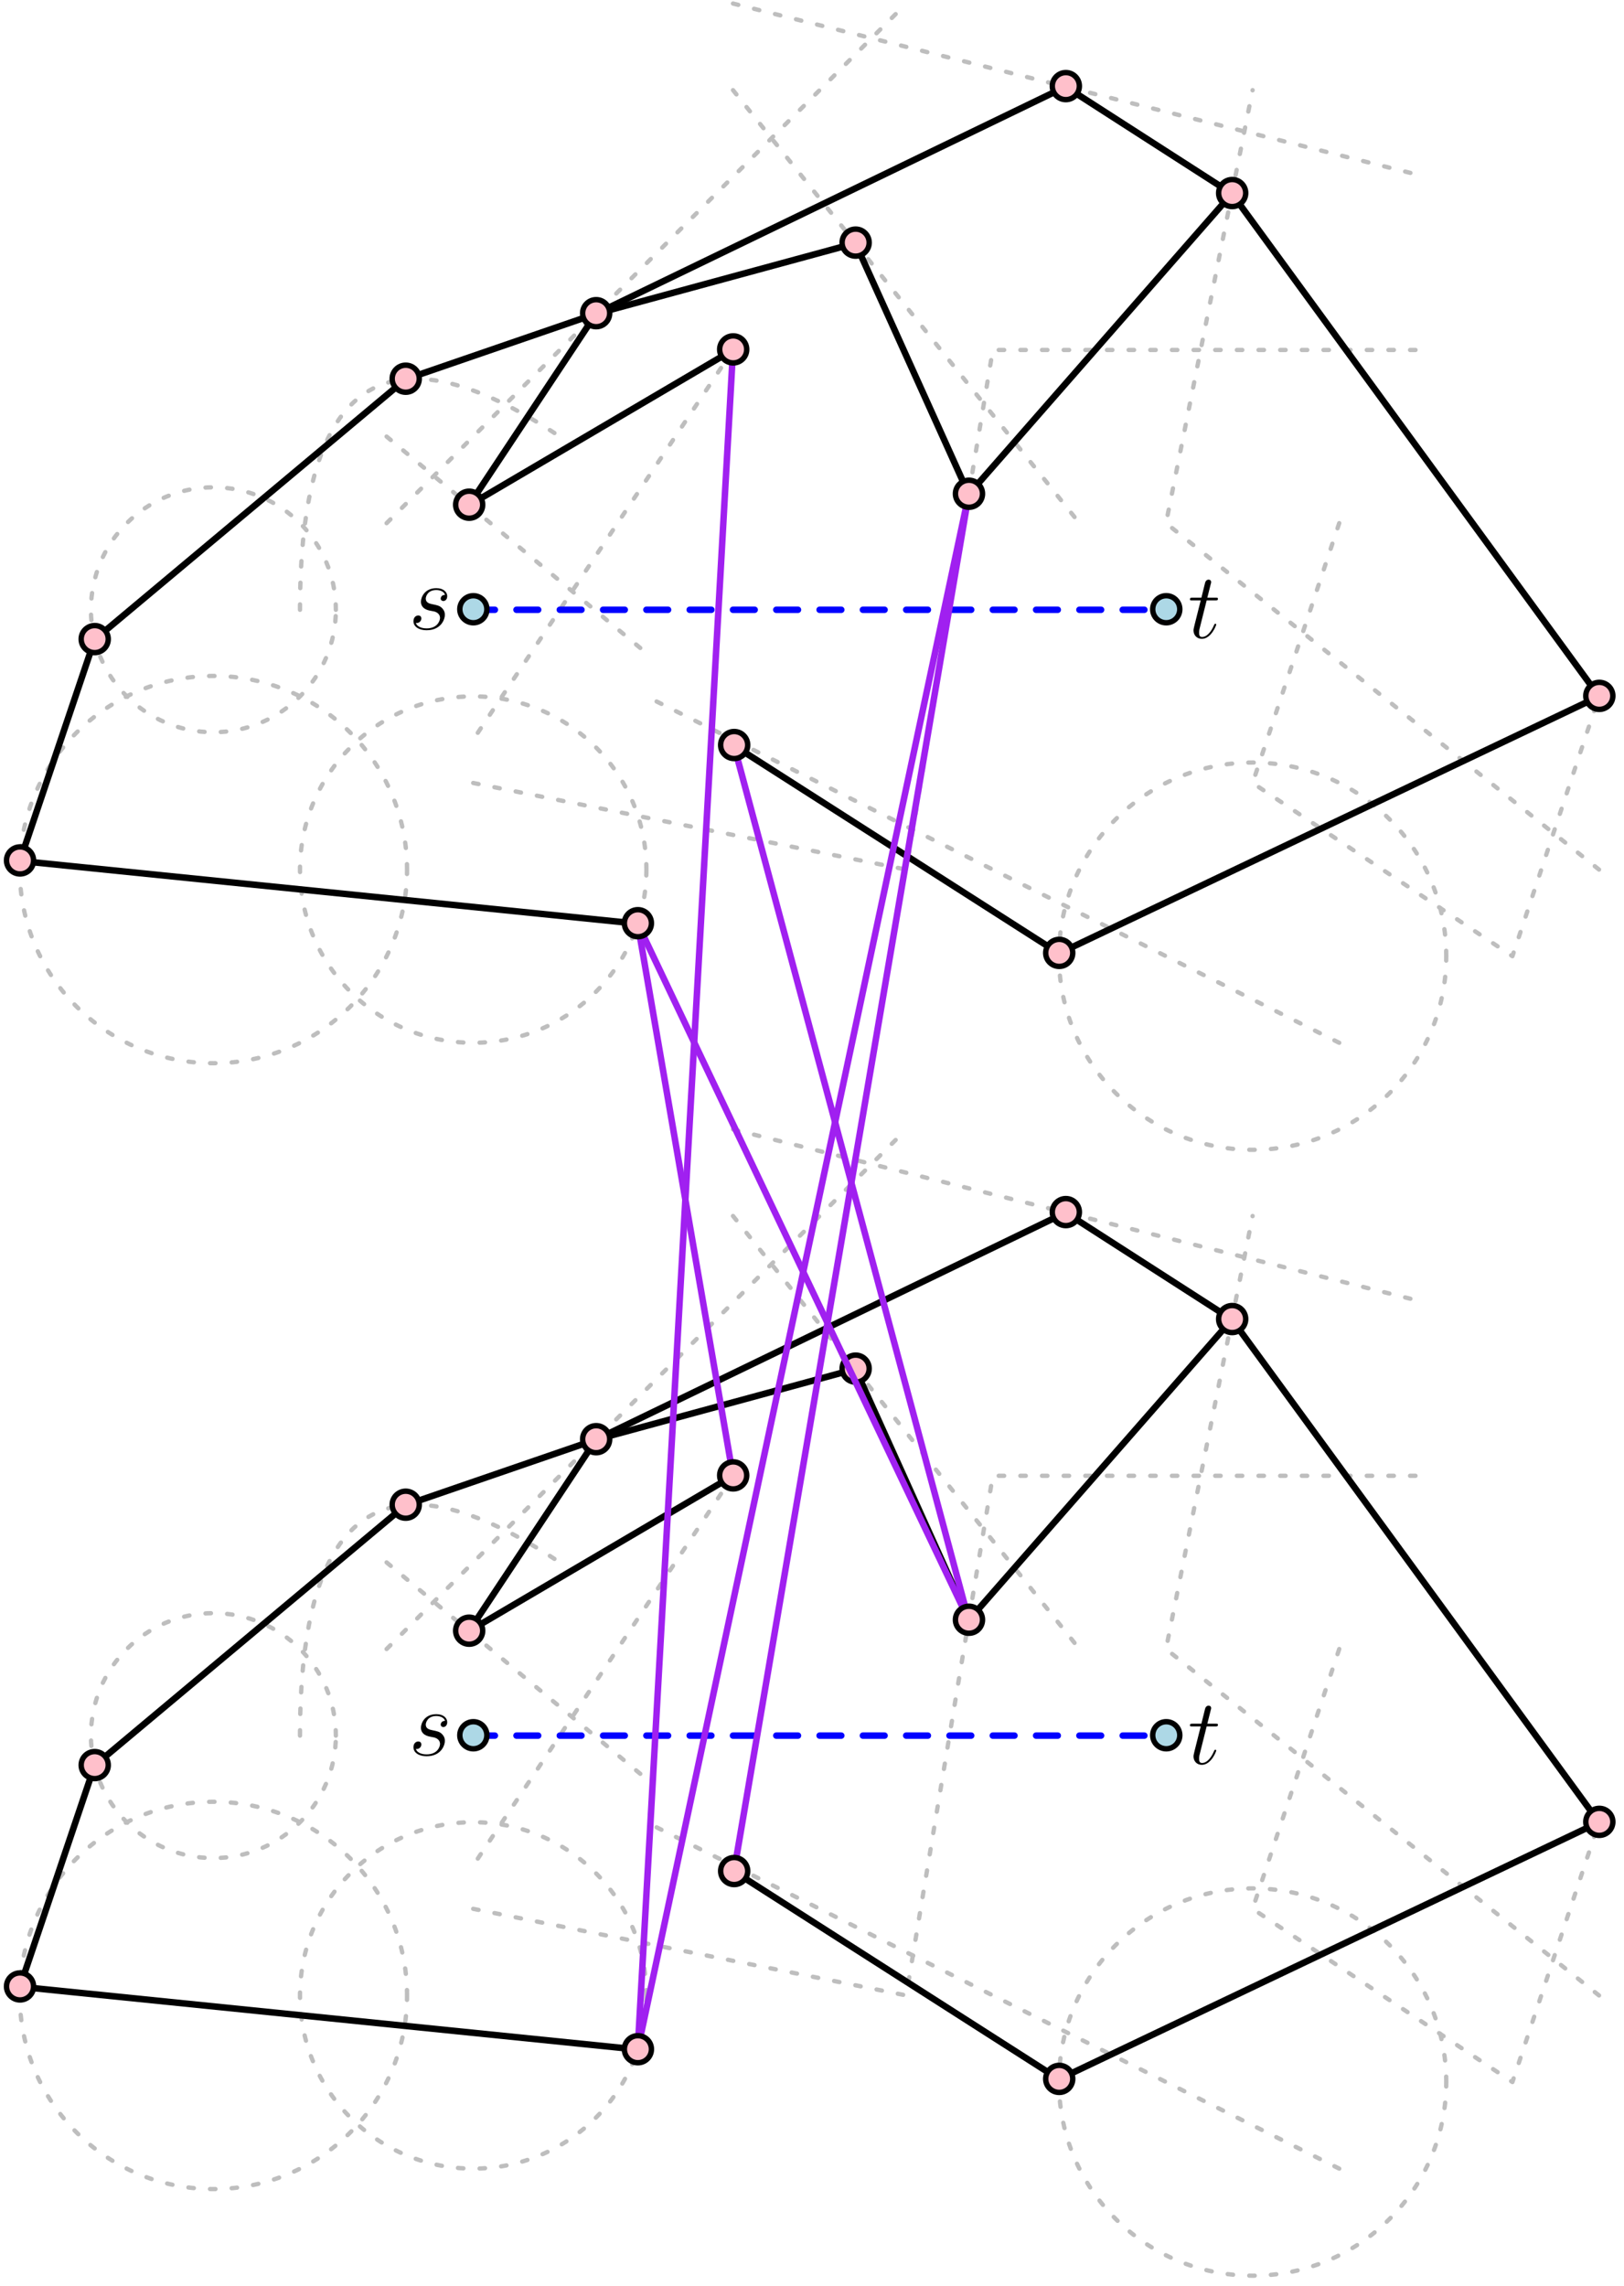 <?xml version="1.0" encoding="UTF-8"?>
<svg xmlns="http://www.w3.org/2000/svg" xmlns:xlink="http://www.w3.org/1999/xlink" width="299.141" height="421.077" viewBox="0 0 299.141 421.077">
<defs>
<g>
<g id="glyph-0-0">
<path d="M 3.922 -3.438 C 4.203 -3.391 4.672 -3.281 4.781 -3.266 C 5 -3.188 5.766 -2.922 5.766 -2.094 C 5.766 -1.562 5.281 -0.172 3.297 -0.172 C 2.938 -0.172 1.656 -0.219 1.312 -1.172 C 1.984 -1.078 2.328 -1.609 2.328 -1.984 C 2.328 -2.359 2.094 -2.547 1.75 -2.547 C 1.375 -2.547 0.875 -2.25 0.875 -1.484 C 0.875 -0.469 1.906 0.172 3.281 0.172 C 5.891 0.172 6.656 -1.75 6.656 -2.641 C 6.656 -2.906 6.656 -3.391 6.109 -3.938 C 5.688 -4.344 5.266 -4.438 4.344 -4.625 C 3.875 -4.719 3.141 -4.875 3.141 -5.656 C 3.141 -6 3.453 -7.234 5.078 -7.234 C 5.797 -7.234 6.516 -6.953 6.688 -6.344 C 5.922 -6.344 5.891 -5.688 5.891 -5.672 C 5.891 -5.312 6.219 -5.203 6.375 -5.203 C 6.609 -5.203 7.094 -5.391 7.094 -6.109 C 7.094 -6.828 6.438 -7.578 5.094 -7.578 C 2.844 -7.578 2.25 -5.797 2.25 -5.094 C 2.25 -3.797 3.516 -3.516 3.922 -3.438 Z M 3.922 -3.438 "/>
</g>
<g id="glyph-0-1">
<path d="M 3.453 -6.906 L 5.031 -6.906 C 5.359 -6.906 5.531 -6.906 5.531 -7.219 C 5.531 -7.406 5.422 -7.406 5.078 -7.406 L 3.578 -7.406 L 4.203 -9.906 C 4.281 -10.156 4.281 -10.188 4.281 -10.297 C 4.281 -10.578 4.047 -10.734 3.828 -10.734 C 3.688 -10.734 3.297 -10.688 3.156 -10.125 L 2.484 -7.406 L 0.875 -7.406 C 0.531 -7.406 0.375 -7.406 0.375 -7.078 C 0.375 -6.906 0.5 -6.906 0.828 -6.906 L 2.359 -6.906 L 1.219 -2.375 C 1.078 -1.766 1.031 -1.594 1.031 -1.375 C 1.031 -0.562 1.594 0.172 2.562 0.172 C 4.297 0.172 5.219 -2.328 5.219 -2.453 C 5.219 -2.562 5.156 -2.609 5.047 -2.609 C 5.016 -2.609 4.953 -2.609 4.906 -2.547 C 4.891 -2.531 4.875 -2.5 4.75 -2.234 C 4.391 -1.375 3.609 -0.172 2.609 -0.172 C 2.094 -0.172 2.062 -0.594 2.062 -0.984 C 2.062 -1 2.062 -1.328 2.109 -1.531 Z M 3.453 -6.906 "/>
</g>
</g>
<clipPath id="clip-0">
<path clip-rule="nonzero" d="M 76 108 L 83 108 L 83 116.914 L 76 116.914 Z M 76 108 "/>
</clipPath>
<clipPath id="clip-1">
<path clip-rule="nonzero" d="M 70 0.145 L 168 0.145 L 168 97 L 70 97 Z M 70 0.145 "/>
</clipPath>
<clipPath id="clip-2">
<path clip-rule="nonzero" d="M 134 0.145 L 264 0.145 L 264 33 L 134 33 Z M 134 0.145 "/>
</clipPath>
<clipPath id="clip-3">
<path clip-rule="nonzero" d="M 219 314 L 225 314 L 225 325.902 L 219 325.902 Z M 219 314 "/>
</clipPath>
</defs>
<g clip-path="url(#clip-0)">
<g fill="rgb(0%, 0%, 0%)" fill-opacity="1">
<use xlink:href="#glyph-0-0" x="75.285" y="115.916"/>
</g>
</g>
<g fill="rgb(0%, 0%, 0%)" fill-opacity="1">
<use xlink:href="#glyph-0-1" x="218.813" y="117.5"/>
</g>
<path fill="none" stroke-width="0.8" stroke-linecap="round" stroke-linejoin="round" stroke="rgb(74.5%, 74.5%, 74.5%)" stroke-opacity="1" stroke-dasharray="1 3" stroke-miterlimit="10" d="M 192.001 672 L 271.999 656.001 L 287.998 751.999 L 368.001 751.999 " transform="matrix(0.997, 0, 0, -0.997, -104.26, 814.205)"/>
<path fill="none" stroke-width="0.8" stroke-linecap="round" stroke-linejoin="round" stroke="rgb(74.5%, 74.5%, 74.5%)" stroke-opacity="1" stroke-dasharray="1 3" stroke-miterlimit="10" d="M 352.002 720.001 L 335.999 672 L 384 639.999 L 399.999 687.999 " transform="matrix(0.997, 0, 0, -0.997, -104.26, 814.205)"/>
<path fill="none" stroke-width="0.8" stroke-linecap="round" stroke-linejoin="round" stroke="rgb(74.5%, 74.5%, 74.5%)" stroke-opacity="1" stroke-dasharray="1 3" stroke-miterlimit="10" d="M 352.002 624 L 223.999 687.999 " transform="matrix(0.997, 0, 0, -0.997, -104.26, 814.205)"/>
<path fill="none" stroke-width="0.8" stroke-linecap="round" stroke-linejoin="round" stroke="rgb(74.5%, 74.5%, 74.5%)" stroke-opacity="1" stroke-dasharray="1 3" stroke-miterlimit="10" d="M 371.777 639.999 C 371.777 659.758 355.759 675.777 335.999 675.777 C 316.239 675.777 300.225 659.758 300.225 639.999 C 300.225 620.243 316.239 604.224 335.999 604.224 C 355.759 604.224 371.777 620.243 371.777 639.999 " transform="matrix(0.997, 0, 0, -0.997, -104.26, 814.205)"/>
<path fill="none" stroke-width="0.8" stroke-linecap="round" stroke-linejoin="round" stroke="rgb(74.5%, 74.5%, 74.5%)" stroke-opacity="1" stroke-dasharray="1 3" stroke-miterlimit="10" d="M 223.999 656.001 C 223.999 673.673 209.672 687.999 192.001 687.999 C 174.325 687.999 159.999 673.673 159.999 656.001 C 159.999 638.326 174.325 624 192.001 624 C 209.672 624 223.999 638.326 223.999 656.001 " transform="matrix(0.997, 0, 0, -0.997, -104.26, 814.205)"/>
<path fill="none" stroke-width="0.8" stroke-linecap="round" stroke-linejoin="round" stroke="rgb(74.5%, 74.5%, 74.5%)" stroke-opacity="1" stroke-dasharray="1 3" stroke-miterlimit="10" d="M 159.999 703.998 C 159.999 746.667 176.002 757.334 208 736 " transform="matrix(0.997, 0, 0, -0.997, -104.26, 814.205)"/>
<path fill="none" stroke-width="0.8" stroke-linecap="round" stroke-linejoin="round" stroke="rgb(74.5%, 74.5%, 74.5%)" stroke-opacity="1" stroke-dasharray="1 3" stroke-miterlimit="10" d="M 166.627 703.998 C 166.627 716.499 156.497 726.625 144 726.625 C 131.503 726.625 121.373 716.499 121.373 703.998 C 121.373 691.501 131.503 681.375 144 681.375 C 156.497 681.375 166.627 691.501 166.627 703.998 " transform="matrix(0.997, 0, 0, -0.997, -104.26, 814.205)"/>
<path fill="none" stroke-width="0.8" stroke-linecap="round" stroke-linejoin="round" stroke="rgb(74.5%, 74.5%, 74.5%)" stroke-opacity="1" stroke-dasharray="1 3" stroke-miterlimit="10" d="M 179.778 656.001 C 179.778 675.757 163.76 691.776 144 691.776 C 124.24 691.776 108.222 675.757 108.222 656.001 C 108.222 636.242 124.24 620.223 144 620.223 C 163.76 620.223 179.778 636.242 179.778 656.001 " transform="matrix(0.997, 0, 0, -0.997, -104.26, 814.205)"/>
<g clip-path="url(#clip-1)">
<path fill="none" stroke-width="0.8" stroke-linecap="round" stroke-linejoin="round" stroke="rgb(74.5%, 74.5%, 74.5%)" stroke-opacity="1" stroke-dasharray="1 3" stroke-miterlimit="10" d="M 176.002 720.001 L 271.999 815.999 " transform="matrix(0.997, 0, 0, -0.997, -104.26, 814.205)"/>
</g>
<path fill="none" stroke-width="0.8" stroke-linecap="round" stroke-linejoin="round" stroke="rgb(74.5%, 74.5%, 74.5%)" stroke-opacity="1" stroke-dasharray="1 3" stroke-miterlimit="10" d="M 240.002 800 L 304.001 720.001 " transform="matrix(0.997, 0, 0, -0.997, -104.26, 814.205)"/>
<path fill="none" stroke-width="0.8" stroke-linecap="round" stroke-linejoin="round" stroke="rgb(74.5%, 74.5%, 74.5%)" stroke-opacity="1" stroke-dasharray="1 3" stroke-miterlimit="10" d="M 399.999 656.001 L 320 720.001 L 335.999 800 " transform="matrix(0.997, 0, 0, -0.997, -104.26, 814.205)"/>
<g clip-path="url(#clip-2)">
<path fill="none" stroke-width="0.8" stroke-linecap="round" stroke-linejoin="round" stroke="rgb(74.5%, 74.5%, 74.5%)" stroke-opacity="1" stroke-dasharray="1 3" stroke-miterlimit="10" d="M 240.002 815.999 L 368.001 784.001 " transform="matrix(0.997, 0, 0, -0.997, -104.26, 814.205)"/>
</g>
<path fill="none" stroke-width="0.8" stroke-linecap="round" stroke-linejoin="round" stroke="rgb(74.5%, 74.5%, 74.5%)" stroke-opacity="1" stroke-dasharray="1 3" stroke-miterlimit="10" d="M 240.002 751.999 L 192.001 680 " transform="matrix(0.997, 0, 0, -0.997, -104.26, 814.205)"/>
<path fill="none" stroke-width="0.8" stroke-linecap="round" stroke-linejoin="round" stroke="rgb(74.5%, 74.5%, 74.5%)" stroke-opacity="1" stroke-dasharray="1 3" stroke-miterlimit="10" d="M 176.002 736 L 223.999 695.999 " transform="matrix(0.997, 0, 0, -0.997, -104.26, 814.205)"/>
<path fill="none" stroke-width="1.2" stroke-linecap="round" stroke-linejoin="round" stroke="rgb(0%, 0%, 100%)" stroke-opacity="1" stroke-dasharray="4" stroke-miterlimit="10" d="M 192.001 703.998 L 320 703.998 " transform="matrix(0.997, 0, 0, -0.997, -104.26, 814.205)"/>
<path fill-rule="evenodd" fill="rgb(67.799%, 84.698%, 90.199%)" fill-opacity="1" d="M 89.684 112.223 C 89.684 110.844 88.566 109.727 87.191 109.727 C 85.812 109.727 84.699 110.844 84.699 112.223 C 84.699 113.598 85.812 114.715 87.191 114.715 C 88.566 114.715 89.684 113.598 89.684 112.223 "/>
<path fill-rule="evenodd" fill="rgb(0%, 0%, 0%)" fill-opacity="1" d="M 90.184 112.223 C 90.184 110.57 88.844 109.23 87.191 109.23 C 85.539 109.23 84.199 110.57 84.199 112.223 C 84.199 113.875 85.539 115.211 87.191 115.211 C 88.844 115.211 90.184 113.875 90.184 112.223 M 89.184 112.223 C 89.184 111.117 88.293 110.227 87.191 110.227 C 86.09 110.227 85.195 111.117 85.195 112.223 C 85.195 113.324 86.09 114.215 87.191 114.215 C 88.293 114.215 89.184 113.324 89.184 112.223 "/>
<path fill-rule="evenodd" fill="rgb(67.799%, 84.698%, 90.199%)" fill-opacity="1" d="M 217.316 112.223 C 217.316 110.844 216.199 109.727 214.824 109.727 C 213.445 109.727 212.332 110.844 212.332 112.223 C 212.332 113.598 213.445 114.715 214.824 114.715 C 216.199 114.715 217.316 113.598 217.316 112.223 "/>
<path fill-rule="evenodd" fill="rgb(0%, 0%, 0%)" fill-opacity="1" d="M 217.816 112.223 C 217.816 110.57 216.477 109.23 214.824 109.23 C 213.172 109.23 211.832 110.57 211.832 112.223 C 211.832 113.875 213.172 115.211 214.824 115.211 C 216.477 115.211 217.816 113.875 217.816 112.223 M 216.82 112.223 C 216.82 111.117 215.926 110.227 214.824 110.227 C 213.723 110.227 212.828 111.117 212.828 112.223 C 212.828 113.324 213.723 114.215 214.824 114.215 C 215.926 114.215 216.82 113.324 216.82 112.223 "/>
<path fill="none" stroke-width="1.2" stroke-linecap="round" stroke-linejoin="round" stroke="rgb(0%, 0%, 0%)" stroke-opacity="1" stroke-miterlimit="10" d="M 191.225 723.311 L 214.691 758.69 " transform="matrix(0.997, 0, 0, -0.997, -104.26, 814.205)"/>
<path fill="none" stroke-width="1.2" stroke-linecap="round" stroke-linejoin="round" stroke="rgb(0%, 0%, 0%)" stroke-opacity="1" stroke-miterlimit="10" d="M 191.225 723.311 L 240.002 751.999 " transform="matrix(0.997, 0, 0, -0.997, -104.26, 814.205)"/>
<path fill="none" stroke-width="1.2" stroke-linecap="round" stroke-linejoin="round" stroke="rgb(0%, 0%, 0%)" stroke-opacity="1" stroke-miterlimit="10" d="M 214.691 758.69 L 179.508 746.585 " transform="matrix(0.997, 0, 0, -0.997, -104.26, 814.205)"/>
<path fill="none" stroke-width="1.2" stroke-linecap="round" stroke-linejoin="round" stroke="rgb(0%, 0%, 0%)" stroke-opacity="1" stroke-miterlimit="10" d="M 214.691 758.69 L 262.621 771.723 " transform="matrix(0.997, 0, 0, -0.997, -104.26, 814.205)"/>
<path fill="none" stroke-width="1.2" stroke-linecap="round" stroke-linejoin="round" stroke="rgb(0%, 0%, 0%)" stroke-opacity="1" stroke-miterlimit="10" d="M 214.691 758.69 L 301.451 800.638 " transform="matrix(0.997, 0, 0, -0.997, -104.26, 814.205)"/>
<path fill="none" stroke-width="1.2" stroke-linecap="round" stroke-linejoin="round" stroke="rgb(0%, 0%, 0%)" stroke-opacity="1" stroke-miterlimit="10" d="M 179.508 746.585 L 122.054 698.486 " transform="matrix(0.997, 0, 0, -0.997, -104.26, 814.205)"/>
<path fill="none" stroke-width="1.2" stroke-linecap="round" stroke-linejoin="round" stroke="rgb(0%, 0%, 0%)" stroke-opacity="1" stroke-miterlimit="10" d="M 222.396 646.004 L 108.257 657.6 " transform="matrix(0.997, 0, 0, -0.997, -104.26, 814.205)"/>
<path fill="none" stroke-width="1.2" stroke-linecap="round" stroke-linejoin="round" stroke="rgb(0%, 0%, 0%)" stroke-opacity="1" stroke-miterlimit="10" d="M 108.257 657.6 L 122.054 698.486 " transform="matrix(0.997, 0, 0, -0.997, -104.26, 814.205)"/>
<path fill="none" stroke-width="1.2" stroke-linecap="round" stroke-linejoin="round" stroke="rgb(0%, 0%, 0%)" stroke-opacity="1" stroke-miterlimit="10" d="M 301.451 800.638 L 332.176 780.882 " transform="matrix(0.997, 0, 0, -0.997, -104.26, 814.205)"/>
<path fill="none" stroke-width="1.2" stroke-linecap="round" stroke-linejoin="round" stroke="rgb(0%, 0%, 0%)" stroke-opacity="1" stroke-miterlimit="10" d="M 262.621 771.723 L 283.556 725.337 " transform="matrix(0.997, 0, 0, -0.997, -104.26, 814.205)"/>
<path fill="none" stroke-width="1.2" stroke-linecap="round" stroke-linejoin="round" stroke="rgb(0%, 0%, 0%)" stroke-opacity="1" stroke-miterlimit="10" d="M 300.229 640.52 L 240.182 678.919 " transform="matrix(0.997, 0, 0, -0.997, -104.26, 814.205)"/>
<path fill="none" stroke-width="1.2" stroke-linecap="round" stroke-linejoin="round" stroke="rgb(0%, 0%, 0%)" stroke-opacity="1" stroke-miterlimit="10" d="M 300.229 640.52 L 399.999 687.999 " transform="matrix(0.997, 0, 0, -0.997, -104.26, 814.205)"/>
<path fill="none" stroke-width="1.2" stroke-linecap="round" stroke-linejoin="round" stroke="rgb(0%, 0%, 0%)" stroke-opacity="1" stroke-miterlimit="10" d="M 399.999 687.999 L 332.176 780.882 " transform="matrix(0.997, 0, 0, -0.997, -104.26, 814.205)"/>
<path fill="none" stroke-width="1.2" stroke-linecap="round" stroke-linejoin="round" stroke="rgb(0%, 0%, 0%)" stroke-opacity="1" stroke-miterlimit="10" d="M 332.176 780.882 L 283.556 725.337 " transform="matrix(0.997, 0, 0, -0.997, -104.26, 814.205)"/>
<path fill-rule="evenodd" fill="rgb(100%, 75.299%, 79.599%)" fill-opacity="1" d="M 88.914 92.965 C 88.914 91.59 87.797 90.473 86.418 90.473 C 85.043 90.473 83.926 91.59 83.926 92.965 C 83.926 94.344 85.043 95.457 86.418 95.457 C 87.797 95.457 88.914 94.344 88.914 92.965 "/>
<path fill-rule="evenodd" fill="rgb(0%, 0%, 0%)" fill-opacity="1" d="M 89.41 92.965 C 89.41 91.312 88.07 89.973 86.418 89.973 C 84.77 89.973 83.43 91.312 83.43 92.965 C 83.43 94.617 84.77 95.957 86.418 95.957 C 88.07 95.957 89.41 94.617 89.41 92.965 M 88.414 92.965 C 88.414 91.863 87.523 90.973 86.418 90.973 C 85.32 90.973 84.426 91.863 84.426 92.965 C 84.426 94.066 85.32 94.961 86.418 94.961 C 87.523 94.961 88.414 94.066 88.414 92.965 "/>
<path fill-rule="evenodd" fill="rgb(100%, 75.299%, 79.599%)" fill-opacity="1" d="M 112.309 57.688 C 112.309 56.312 111.191 55.195 109.816 55.195 C 108.438 55.195 107.32 56.312 107.32 57.688 C 107.32 59.066 108.438 60.18 109.816 60.18 C 111.191 60.18 112.309 59.066 112.309 57.688 "/>
<path fill-rule="evenodd" fill="rgb(0%, 0%, 0%)" fill-opacity="1" d="M 112.805 57.688 C 112.805 56.035 111.469 54.695 109.816 54.695 C 108.164 54.695 106.824 56.035 106.824 57.688 C 106.824 59.34 108.164 60.68 109.816 60.68 C 111.469 60.68 112.805 59.34 112.805 57.688 M 111.809 57.688 C 111.809 56.586 110.918 55.695 109.816 55.695 C 108.711 55.695 107.82 56.586 107.82 57.688 C 107.82 58.789 108.711 59.684 109.816 59.684 C 110.918 59.684 111.809 58.789 111.809 57.688 "/>
<path fill-rule="evenodd" fill="rgb(100%, 75.299%, 79.599%)" fill-opacity="1" d="M 77.227 69.758 C 77.227 68.379 76.113 67.266 74.734 67.266 C 73.359 67.266 72.242 68.379 72.242 69.758 C 72.242 71.137 73.359 72.25 74.734 72.25 C 76.113 72.25 77.227 71.137 77.227 69.758 "/>
<path fill-rule="evenodd" fill="rgb(0%, 0%, 0%)" fill-opacity="1" d="M 77.727 69.758 C 77.727 68.105 76.387 66.766 74.734 66.766 C 73.082 66.766 71.742 68.105 71.742 69.758 C 71.742 71.41 73.082 72.75 74.734 72.75 C 76.387 72.75 77.727 71.41 77.727 69.758 M 76.73 69.758 C 76.73 68.656 75.836 67.762 74.734 67.762 C 73.633 67.762 72.738 68.656 72.738 69.758 C 72.738 70.859 73.633 71.754 74.734 71.754 C 75.836 71.754 76.73 70.859 76.73 69.758 "/>
<path fill-rule="evenodd" fill="rgb(100%, 75.299%, 79.599%)" fill-opacity="1" d="M 6.184 158.488 C 6.184 157.109 5.066 155.996 3.688 155.996 C 2.312 155.996 1.195 157.109 1.195 158.488 C 1.195 159.863 2.312 160.98 3.688 160.98 C 5.066 160.98 6.184 159.863 6.184 158.488 "/>
<path fill-rule="evenodd" fill="rgb(0%, 0%, 0%)" fill-opacity="1" d="M 6.68 158.488 C 6.68 156.836 5.34 155.496 3.688 155.496 C 2.039 155.496 0.699 156.836 0.699 158.488 C 0.699 160.141 2.039 161.48 3.688 161.48 C 5.34 161.48 6.68 160.141 6.68 158.488 M 5.684 158.488 C 5.684 157.387 4.789 156.492 3.688 156.492 C 2.586 156.492 1.695 157.387 1.695 158.488 C 1.695 159.59 2.586 160.48 3.688 160.48 C 4.789 160.48 5.684 159.59 5.684 158.488 "/>
<path fill-rule="evenodd" fill="rgb(100%, 75.299%, 79.599%)" fill-opacity="1" d="M 19.938 117.719 C 19.938 116.344 18.824 115.227 17.445 115.227 C 16.07 115.227 14.953 116.344 14.953 117.719 C 14.953 119.098 16.07 120.211 17.445 120.211 C 18.824 120.211 19.938 119.098 19.938 117.719 "/>
<path fill-rule="evenodd" fill="rgb(0%, 0%, 0%)" fill-opacity="1" d="M 20.438 117.719 C 20.438 116.066 19.098 114.727 17.445 114.727 C 15.793 114.727 14.453 116.066 14.453 117.719 C 14.453 119.371 15.793 120.711 17.445 120.711 C 19.098 120.711 20.438 119.371 20.438 117.719 M 19.441 117.719 C 19.441 116.617 18.547 115.727 17.445 115.727 C 16.344 115.727 15.453 116.617 15.453 117.719 C 15.453 118.82 16.344 119.715 17.445 119.715 C 18.547 119.715 19.441 118.82 19.441 117.719 "/>
<path fill-rule="evenodd" fill="rgb(100%, 75.299%, 79.599%)" fill-opacity="1" d="M 198.82 15.859 C 198.82 14.484 197.703 13.367 196.328 13.367 C 194.949 13.367 193.836 14.484 193.836 15.859 C 193.836 17.238 194.949 18.352 196.328 18.352 C 197.703 18.352 198.82 17.238 198.82 15.859 "/>
<path fill-rule="evenodd" fill="rgb(0%, 0%, 0%)" fill-opacity="1" d="M 199.32 15.859 C 199.32 14.207 197.98 12.867 196.328 12.867 C 194.676 12.867 193.336 14.207 193.336 15.859 C 193.336 17.512 194.676 18.852 196.328 18.852 C 197.98 18.852 199.32 17.512 199.32 15.859 M 198.32 15.859 C 198.32 14.758 197.43 13.867 196.328 13.867 C 195.227 13.867 194.332 14.758 194.332 15.859 C 194.332 16.961 195.227 17.855 196.328 17.855 C 197.43 17.855 198.32 16.961 198.32 15.859 "/>
<path fill-rule="evenodd" fill="rgb(100%, 75.299%, 79.599%)" fill-opacity="1" d="M 160.102 44.691 C 160.102 43.312 158.984 42.199 157.609 42.199 C 156.23 42.199 155.117 43.312 155.117 44.691 C 155.117 46.066 156.23 47.184 157.609 47.184 C 158.984 47.184 160.102 46.066 160.102 44.691 "/>
<path fill-rule="evenodd" fill="rgb(0%, 0%, 0%)" fill-opacity="1" d="M 160.602 44.691 C 160.602 43.039 159.262 41.699 157.609 41.699 C 155.957 41.699 154.617 43.039 154.617 44.691 C 154.617 46.344 155.957 47.684 157.609 47.684 C 159.262 47.684 160.602 46.344 160.602 44.691 M 159.602 44.691 C 159.602 43.59 158.711 42.695 157.609 42.695 C 156.508 42.695 155.613 43.59 155.613 44.691 C 155.613 45.793 156.508 46.684 157.609 46.684 C 158.711 46.684 159.602 45.793 159.602 44.691 "/>
<path fill-rule="evenodd" fill="rgb(100%, 75.299%, 79.599%)" fill-opacity="1" d="M 197.602 175.52 C 197.602 174.141 196.484 173.023 195.109 173.023 C 193.73 173.023 192.613 174.141 192.613 175.52 C 192.613 176.895 193.73 178.012 195.109 178.012 C 196.484 178.012 197.602 176.895 197.602 175.52 "/>
<path fill-rule="evenodd" fill="rgb(0%, 0%, 0%)" fill-opacity="1" d="M 198.098 175.52 C 198.098 173.867 196.762 172.527 195.109 172.527 C 193.457 172.527 192.117 173.867 192.117 175.52 C 192.117 177.172 193.457 178.508 195.109 178.508 C 196.762 178.508 198.098 177.172 198.098 175.52 M 197.102 175.52 C 197.102 174.418 196.211 173.523 195.109 173.523 C 194.008 173.523 193.113 174.418 193.113 175.52 C 193.113 176.621 194.008 177.512 195.109 177.512 C 196.211 177.512 197.102 176.621 197.102 175.52 "/>
<path fill-rule="evenodd" fill="rgb(100%, 75.299%, 79.599%)" fill-opacity="1" d="M 297.09 128.176 C 297.09 126.797 295.973 125.684 294.594 125.684 C 293.219 125.684 292.102 126.797 292.102 128.176 C 292.102 129.551 293.219 130.668 294.594 130.668 C 295.973 130.668 297.09 129.551 297.09 128.176 "/>
<path fill-rule="evenodd" fill="rgb(0%, 0%, 0%)" fill-opacity="1" d="M 297.586 128.176 C 297.586 126.523 296.246 125.184 294.594 125.184 C 292.941 125.184 291.605 126.523 291.605 128.176 C 291.605 129.828 292.941 131.168 294.594 131.168 C 296.246 131.168 297.586 129.828 297.586 128.176 M 296.59 128.176 C 296.59 127.074 295.695 126.18 294.594 126.18 C 293.492 126.18 292.602 127.074 292.602 128.176 C 292.602 129.277 293.492 130.168 294.594 130.168 C 295.695 130.168 296.59 129.277 296.59 128.176 "/>
<path fill-rule="evenodd" fill="rgb(100%, 75.299%, 79.599%)" fill-opacity="1" d="M 229.457 35.559 C 229.457 34.184 228.344 33.066 226.965 33.066 C 225.59 33.066 224.473 34.184 224.473 35.559 C 224.473 36.938 225.59 38.051 226.965 38.051 C 228.344 38.051 229.457 36.938 229.457 35.559 "/>
<path fill-rule="evenodd" fill="rgb(0%, 0%, 0%)" fill-opacity="1" d="M 229.957 35.559 C 229.957 33.906 228.617 32.566 226.965 32.566 C 225.312 32.566 223.973 33.906 223.973 35.559 C 223.973 37.211 225.312 38.551 226.965 38.551 C 228.617 38.551 229.957 37.211 229.957 35.559 M 228.961 35.559 C 228.961 34.457 228.066 33.566 226.965 33.566 C 225.863 33.566 224.973 34.457 224.973 35.559 C 224.973 36.66 225.863 37.555 226.965 37.555 C 228.066 37.555 228.961 36.66 228.961 35.559 "/>
<path fill="none" stroke-width="0.8" stroke-linecap="round" stroke-linejoin="round" stroke="rgb(74.5%, 74.5%, 74.5%)" stroke-opacity="1" stroke-dasharray="1 3" stroke-miterlimit="10" d="M 192.001 463.998 L 271.999 448 L 287.998 544.001 L 368.001 544.001 " transform="matrix(0.997, 0, 0, -0.997, -104.26, 814.205)"/>
<path fill="none" stroke-width="0.8" stroke-linecap="round" stroke-linejoin="round" stroke="rgb(74.5%, 74.5%, 74.5%)" stroke-opacity="1" stroke-dasharray="1 3" stroke-miterlimit="10" d="M 352.002 511.999 L 335.999 463.998 L 384 432.001 L 399.999 480.001 " transform="matrix(0.997, 0, 0, -0.997, -104.26, 814.205)"/>
<path fill="none" stroke-width="0.8" stroke-linecap="round" stroke-linejoin="round" stroke="rgb(74.5%, 74.5%, 74.5%)" stroke-opacity="1" stroke-dasharray="1 3" stroke-miterlimit="10" d="M 352.002 416.002 L 223.999 480.001 " transform="matrix(0.997, 0, 0, -0.997, -104.26, 814.205)"/>
<path fill="none" stroke-width="0.8" stroke-linecap="round" stroke-linejoin="round" stroke="rgb(74.5%, 74.5%, 74.5%)" stroke-opacity="1" stroke-dasharray="1 3" stroke-miterlimit="10" d="M 371.777 432.001 C 371.777 451.76 355.759 467.779 335.999 467.779 C 316.239 467.779 300.225 451.76 300.225 432.001 C 300.225 412.241 316.239 396.222 335.999 396.222 C 355.759 396.222 371.777 412.241 371.777 432.001 " transform="matrix(0.997, 0, 0, -0.997, -104.26, 814.205)"/>
<path fill="none" stroke-width="0.8" stroke-linecap="round" stroke-linejoin="round" stroke="rgb(74.5%, 74.5%, 74.5%)" stroke-opacity="1" stroke-dasharray="1 3" stroke-miterlimit="10" d="M 223.999 448 C 223.999 465.671 209.672 480.001 192.001 480.001 C 174.325 480.001 159.999 465.671 159.999 448 C 159.999 430.328 174.325 416.002 192.001 416.002 C 209.672 416.002 223.999 430.328 223.999 448 " transform="matrix(0.997, 0, 0, -0.997, -104.26, 814.205)"/>
<path fill="none" stroke-width="0.8" stroke-linecap="round" stroke-linejoin="round" stroke="rgb(74.5%, 74.5%, 74.5%)" stroke-opacity="1" stroke-dasharray="1 3" stroke-miterlimit="10" d="M 159.999 496 C 159.999 538.665 176.002 549.333 208 527.998 " transform="matrix(0.997, 0, 0, -0.997, -104.26, 814.205)"/>
<path fill="none" stroke-width="0.8" stroke-linecap="round" stroke-linejoin="round" stroke="rgb(74.5%, 74.5%, 74.5%)" stroke-opacity="1" stroke-dasharray="1 3" stroke-miterlimit="10" d="M 166.627 496 C 166.627 508.497 156.497 518.628 144 518.628 C 131.503 518.628 121.373 508.497 121.373 496 C 121.373 483.504 131.503 473.373 144 473.373 C 156.497 473.373 166.627 483.504 166.627 496 " transform="matrix(0.997, 0, 0, -0.997, -104.26, 814.205)"/>
<path fill="none" stroke-width="0.8" stroke-linecap="round" stroke-linejoin="round" stroke="rgb(74.5%, 74.5%, 74.5%)" stroke-opacity="1" stroke-dasharray="1 3" stroke-miterlimit="10" d="M 179.778 448 C 179.778 467.759 163.76 483.778 144 483.778 C 124.24 483.778 108.222 467.759 108.222 448 C 108.222 428.24 124.24 412.221 144 412.221 C 163.76 412.221 179.778 428.24 179.778 448 " transform="matrix(0.997, 0, 0, -0.997, -104.26, 814.205)"/>
<path fill="none" stroke-width="0.8" stroke-linecap="round" stroke-linejoin="round" stroke="rgb(74.5%, 74.5%, 74.5%)" stroke-opacity="1" stroke-dasharray="1 3" stroke-miterlimit="10" d="M 176.002 511.999 L 271.999 608.001 " transform="matrix(0.997, 0, 0, -0.997, -104.26, 814.205)"/>
<path fill="none" stroke-width="0.8" stroke-linecap="round" stroke-linejoin="round" stroke="rgb(74.5%, 74.5%, 74.5%)" stroke-opacity="1" stroke-dasharray="1 3" stroke-miterlimit="10" d="M 240.002 592.002 L 304.001 511.999 " transform="matrix(0.997, 0, 0, -0.997, -104.26, 814.205)"/>
<path fill="none" stroke-width="0.8" stroke-linecap="round" stroke-linejoin="round" stroke="rgb(74.5%, 74.5%, 74.5%)" stroke-opacity="1" stroke-dasharray="1 3" stroke-miterlimit="10" d="M 399.999 448 L 320 511.999 L 335.999 592.002 " transform="matrix(0.997, 0, 0, -0.997, -104.26, 814.205)"/>
<path fill="none" stroke-width="0.8" stroke-linecap="round" stroke-linejoin="round" stroke="rgb(74.5%, 74.5%, 74.5%)" stroke-opacity="1" stroke-dasharray="1 3" stroke-miterlimit="10" d="M 240.002 608.001 L 368.001 575.999 " transform="matrix(0.997, 0, 0, -0.997, -104.26, 814.205)"/>
<path fill="none" stroke-width="0.8" stroke-linecap="round" stroke-linejoin="round" stroke="rgb(74.5%, 74.5%, 74.5%)" stroke-opacity="1" stroke-dasharray="1 3" stroke-miterlimit="10" d="M 240.002 544.001 L 192.001 472.002 " transform="matrix(0.997, 0, 0, -0.997, -104.26, 814.205)"/>
<path fill="none" stroke-width="0.8" stroke-linecap="round" stroke-linejoin="round" stroke="rgb(74.5%, 74.5%, 74.5%)" stroke-opacity="1" stroke-dasharray="1 3" stroke-miterlimit="10" d="M 176.002 527.998 L 223.999 488.001 " transform="matrix(0.997, 0, 0, -0.997, -104.26, 814.205)"/>
<path fill="none" stroke-width="1.2" stroke-linecap="round" stroke-linejoin="round" stroke="rgb(0%, 0%, 100%)" stroke-opacity="1" stroke-dasharray="4" stroke-miterlimit="10" d="M 192.001 496 L 320 496 " transform="matrix(0.997, 0, 0, -0.997, -104.26, 814.205)"/>
<g fill="rgb(0%, 0%, 0%)" fill-opacity="1">
<use xlink:href="#glyph-0-0" x="75.285" y="323.321"/>
</g>
<g clip-path="url(#clip-3)">
<g fill="rgb(0%, 0%, 0%)" fill-opacity="1">
<use xlink:href="#glyph-0-1" x="218.813" y="324.905"/>
</g>
</g>
<path fill-rule="evenodd" fill="rgb(67.799%, 84.698%, 90.199%)" fill-opacity="1" d="M 89.684 319.625 C 89.684 318.25 88.566 317.133 87.191 317.133 C 85.812 317.133 84.699 318.25 84.699 319.625 C 84.699 321.004 85.812 322.117 87.191 322.117 C 88.566 322.117 89.684 321.004 89.684 319.625 "/>
<path fill-rule="evenodd" fill="rgb(0%, 0%, 0%)" fill-opacity="1" d="M 90.184 319.625 C 90.184 317.973 88.844 316.633 87.191 316.633 C 85.539 316.633 84.199 317.973 84.199 319.625 C 84.199 321.277 85.539 322.617 87.191 322.617 C 88.844 322.617 90.184 321.277 90.184 319.625 M 89.184 319.625 C 89.184 318.523 88.293 317.633 87.191 317.633 C 86.09 317.633 85.195 318.523 85.195 319.625 C 85.195 320.727 86.09 321.621 87.191 321.621 C 88.293 321.621 89.184 320.727 89.184 319.625 "/>
<path fill-rule="evenodd" fill="rgb(67.799%, 84.698%, 90.199%)" fill-opacity="1" d="M 217.316 319.625 C 217.316 318.25 216.199 317.133 214.824 317.133 C 213.445 317.133 212.332 318.25 212.332 319.625 C 212.332 321.004 213.445 322.117 214.824 322.117 C 216.199 322.117 217.316 321.004 217.316 319.625 "/>
<path fill-rule="evenodd" fill="rgb(0%, 0%, 0%)" fill-opacity="1" d="M 217.816 319.625 C 217.816 317.973 216.477 316.633 214.824 316.633 C 213.172 316.633 211.832 317.973 211.832 319.625 C 211.832 321.277 213.172 322.617 214.824 322.617 C 216.477 322.617 217.816 321.277 217.816 319.625 M 216.82 319.625 C 216.82 318.523 215.926 317.633 214.824 317.633 C 213.723 317.633 212.828 318.523 212.828 319.625 C 212.828 320.727 213.723 321.621 214.824 321.621 C 215.926 321.621 216.82 320.727 216.82 319.625 "/>
<path fill="none" stroke-width="1.2" stroke-linecap="round" stroke-linejoin="round" stroke="rgb(0%, 0%, 0%)" stroke-opacity="1" stroke-miterlimit="10" d="M 191.225 515.309 L 214.691 550.688 " transform="matrix(0.997, 0, 0, -0.997, -104.26, 814.205)"/>
<path fill="none" stroke-width="1.2" stroke-linecap="round" stroke-linejoin="round" stroke="rgb(0%, 0%, 0%)" stroke-opacity="1" stroke-miterlimit="10" d="M 191.225 515.309 L 240.002 544.001 " transform="matrix(0.997, 0, 0, -0.997, -104.26, 814.205)"/>
<path fill="none" stroke-width="1.2" stroke-linecap="round" stroke-linejoin="round" stroke="rgb(0%, 0%, 0%)" stroke-opacity="1" stroke-miterlimit="10" d="M 214.691 550.688 L 179.508 538.583 " transform="matrix(0.997, 0, 0, -0.997, -104.26, 814.205)"/>
<path fill="none" stroke-width="1.2" stroke-linecap="round" stroke-linejoin="round" stroke="rgb(0%, 0%, 0%)" stroke-opacity="1" stroke-miterlimit="10" d="M 214.691 550.688 L 262.621 563.725 " transform="matrix(0.997, 0, 0, -0.997, -104.26, 814.205)"/>
<path fill="none" stroke-width="1.2" stroke-linecap="round" stroke-linejoin="round" stroke="rgb(0%, 0%, 0%)" stroke-opacity="1" stroke-miterlimit="10" d="M 214.691 550.688 L 301.451 592.636 " transform="matrix(0.997, 0, 0, -0.997, -104.26, 814.205)"/>
<path fill="none" stroke-width="1.2" stroke-linecap="round" stroke-linejoin="round" stroke="rgb(0%, 0%, 0%)" stroke-opacity="1" stroke-miterlimit="10" d="M 179.508 538.583 L 122.054 490.484 " transform="matrix(0.997, 0, 0, -0.997, -104.26, 814.205)"/>
<path fill="none" stroke-width="1.2" stroke-linecap="round" stroke-linejoin="round" stroke="rgb(0%, 0%, 0%)" stroke-opacity="1" stroke-miterlimit="10" d="M 222.396 438.002 L 108.257 449.602 " transform="matrix(0.997, 0, 0, -0.997, -104.26, 814.205)"/>
<path fill="none" stroke-width="1.2" stroke-linecap="round" stroke-linejoin="round" stroke="rgb(0%, 0%, 0%)" stroke-opacity="1" stroke-miterlimit="10" d="M 108.257 449.602 L 122.054 490.484 " transform="matrix(0.997, 0, 0, -0.997, -104.26, 814.205)"/>
<path fill="none" stroke-width="1.2" stroke-linecap="round" stroke-linejoin="round" stroke="rgb(0%, 0%, 0%)" stroke-opacity="1" stroke-miterlimit="10" d="M 301.451 592.636 L 332.176 572.881 " transform="matrix(0.997, 0, 0, -0.997, -104.26, 814.205)"/>
<path fill="none" stroke-width="1.2" stroke-linecap="round" stroke-linejoin="round" stroke="rgb(0%, 0%, 0%)" stroke-opacity="1" stroke-miterlimit="10" d="M 262.621 563.725 L 283.556 517.335 " transform="matrix(0.997, 0, 0, -0.997, -104.26, 814.205)"/>
<path fill="none" stroke-width="1.2" stroke-linecap="round" stroke-linejoin="round" stroke="rgb(0%, 0%, 0%)" stroke-opacity="1" stroke-miterlimit="10" d="M 300.229 432.522 L 240.182 470.917 " transform="matrix(0.997, 0, 0, -0.997, -104.26, 814.205)"/>
<path fill="none" stroke-width="1.2" stroke-linecap="round" stroke-linejoin="round" stroke="rgb(0%, 0%, 0%)" stroke-opacity="1" stroke-miterlimit="10" d="M 300.229 432.522 L 399.999 480.001 " transform="matrix(0.997, 0, 0, -0.997, -104.26, 814.205)"/>
<path fill="none" stroke-width="1.2" stroke-linecap="round" stroke-linejoin="round" stroke="rgb(0%, 0%, 0%)" stroke-opacity="1" stroke-miterlimit="10" d="M 399.999 480.001 L 332.176 572.881 " transform="matrix(0.997, 0, 0, -0.997, -104.26, 814.205)"/>
<path fill="none" stroke-width="1.2" stroke-linecap="round" stroke-linejoin="round" stroke="rgb(0%, 0%, 0%)" stroke-opacity="1" stroke-miterlimit="10" d="M 332.176 572.881 L 283.556 517.335 " transform="matrix(0.997, 0, 0, -0.997, -104.26, 814.205)"/>
<path fill-rule="evenodd" fill="rgb(100%, 75.299%, 79.599%)" fill-opacity="1" d="M 88.914 300.371 C 88.914 298.992 87.797 297.875 86.418 297.875 C 85.043 297.875 83.926 298.992 83.926 300.371 C 83.926 301.746 85.043 302.863 86.418 302.863 C 87.797 302.863 88.914 301.746 88.914 300.371 "/>
<path fill-rule="evenodd" fill="rgb(0%, 0%, 0%)" fill-opacity="1" d="M 89.41 300.371 C 89.41 298.719 88.07 297.379 86.418 297.379 C 84.77 297.379 83.43 298.719 83.43 300.371 C 83.43 302.023 84.77 303.359 86.418 303.359 C 88.07 303.359 89.41 302.023 89.41 300.371 M 88.414 300.371 C 88.414 299.27 87.523 298.375 86.418 298.375 C 85.32 298.375 84.426 299.27 84.426 300.371 C 84.426 301.473 85.32 302.363 86.418 302.363 C 87.523 302.363 88.414 301.473 88.414 300.371 "/>
<path fill-rule="evenodd" fill="rgb(100%, 75.299%, 79.599%)" fill-opacity="1" d="M 112.309 265.094 C 112.309 263.715 111.191 262.602 109.816 262.602 C 108.438 262.602 107.32 263.715 107.32 265.094 C 107.32 266.469 108.438 267.586 109.816 267.586 C 111.191 267.586 112.309 266.469 112.309 265.094 "/>
<path fill-rule="evenodd" fill="rgb(0%, 0%, 0%)" fill-opacity="1" d="M 112.805 265.094 C 112.805 263.441 111.469 262.102 109.816 262.102 C 108.164 262.102 106.824 263.441 106.824 265.094 C 106.824 266.746 108.164 268.086 109.816 268.086 C 111.469 268.086 112.805 266.746 112.805 265.094 M 111.809 265.094 C 111.809 263.992 110.918 263.098 109.816 263.098 C 108.711 263.098 107.82 263.992 107.82 265.094 C 107.82 266.195 108.711 267.086 109.816 267.086 C 110.918 267.086 111.809 266.195 111.809 265.094 "/>
<path fill-rule="evenodd" fill="rgb(100%, 75.299%, 79.599%)" fill-opacity="1" d="M 77.227 277.164 C 77.227 275.785 76.113 274.668 74.734 274.668 C 73.359 274.668 72.242 275.785 72.242 277.164 C 72.242 278.539 73.359 279.656 74.734 279.656 C 76.113 279.656 77.227 278.539 77.227 277.164 "/>
<path fill-rule="evenodd" fill="rgb(0%, 0%, 0%)" fill-opacity="1" d="M 77.727 277.164 C 77.727 275.512 76.387 274.172 74.734 274.172 C 73.082 274.172 71.742 275.512 71.742 277.164 C 71.742 278.812 73.082 280.152 74.734 280.152 C 76.387 280.152 77.727 278.812 77.727 277.164 M 76.73 277.164 C 76.73 276.059 75.836 275.168 74.734 275.168 C 73.633 275.168 72.738 276.059 72.738 277.164 C 72.738 278.266 73.633 279.156 74.734 279.156 C 75.836 279.156 76.73 278.266 76.73 277.164 "/>
<path fill-rule="evenodd" fill="rgb(100%, 75.299%, 79.599%)" fill-opacity="1" d="M 6.184 365.891 C 6.184 364.516 5.066 363.398 3.688 363.398 C 2.312 363.398 1.195 364.516 1.195 365.891 C 1.195 367.27 2.312 368.387 3.688 368.387 C 5.066 368.387 6.184 367.27 6.184 365.891 "/>
<path fill-rule="evenodd" fill="rgb(0%, 0%, 0%)" fill-opacity="1" d="M 6.68 365.891 C 6.68 364.238 5.34 362.902 3.688 362.902 C 2.039 362.902 0.699 364.238 0.699 365.891 C 0.699 367.543 2.039 368.883 3.688 368.883 C 5.34 368.883 6.68 367.543 6.68 365.891 M 5.684 365.891 C 5.684 364.789 4.789 363.898 3.688 363.898 C 2.586 363.898 1.695 364.789 1.695 365.891 C 1.695 366.996 2.586 367.887 3.688 367.887 C 4.789 367.887 5.684 366.996 5.684 365.891 "/>
<path fill-rule="evenodd" fill="rgb(100%, 75.299%, 79.599%)" fill-opacity="1" d="M 19.938 325.125 C 19.938 323.746 18.824 322.629 17.445 322.629 C 16.07 322.629 14.953 323.746 14.953 325.125 C 14.953 326.5 16.07 327.617 17.445 327.617 C 18.824 327.617 19.938 326.5 19.938 325.125 "/>
<path fill-rule="evenodd" fill="rgb(0%, 0%, 0%)" fill-opacity="1" d="M 20.438 325.125 C 20.438 323.473 19.098 322.133 17.445 322.133 C 15.793 322.133 14.453 323.473 14.453 325.125 C 14.453 326.777 15.793 328.113 17.445 328.113 C 19.098 328.113 20.438 326.777 20.438 325.125 M 19.441 325.125 C 19.441 324.023 18.547 323.129 17.445 323.129 C 16.344 323.129 15.453 324.023 15.453 325.125 C 15.453 326.227 16.344 327.117 17.445 327.117 C 18.547 327.117 19.441 326.227 19.441 325.125 "/>
<path fill-rule="evenodd" fill="rgb(100%, 75.299%, 79.599%)" fill-opacity="1" d="M 198.82 223.266 C 198.82 221.887 197.703 220.77 196.328 220.77 C 194.949 220.77 193.836 221.887 193.836 223.266 C 193.836 224.641 194.949 225.758 196.328 225.758 C 197.703 225.758 198.82 224.641 198.82 223.266 "/>
<path fill-rule="evenodd" fill="rgb(0%, 0%, 0%)" fill-opacity="1" d="M 199.32 223.266 C 199.32 221.613 197.98 220.273 196.328 220.273 C 194.676 220.273 193.336 221.613 193.336 223.266 C 193.336 224.918 194.676 226.254 196.328 226.254 C 197.98 226.254 199.32 224.918 199.32 223.266 M 198.32 223.266 C 198.32 222.164 197.43 221.27 196.328 221.27 C 195.227 221.27 194.332 222.164 194.332 223.266 C 194.332 224.367 195.227 225.258 196.328 225.258 C 197.43 225.258 198.32 224.367 198.32 223.266 "/>
<path fill-rule="evenodd" fill="rgb(100%, 75.299%, 79.599%)" fill-opacity="1" d="M 160.102 252.094 C 160.102 250.719 158.984 249.602 157.609 249.602 C 156.23 249.602 155.117 250.719 155.117 252.094 C 155.117 253.473 156.23 254.59 157.609 254.59 C 158.984 254.59 160.102 253.473 160.102 252.094 "/>
<path fill-rule="evenodd" fill="rgb(0%, 0%, 0%)" fill-opacity="1" d="M 160.602 252.094 C 160.602 250.441 159.262 249.105 157.609 249.105 C 155.957 249.105 154.617 250.441 154.617 252.094 C 154.617 253.746 155.957 255.086 157.609 255.086 C 159.262 255.086 160.602 253.746 160.602 252.094 M 159.602 252.094 C 159.602 250.992 158.711 250.102 157.609 250.102 C 156.508 250.102 155.613 250.992 155.613 252.094 C 155.613 253.195 156.508 254.09 157.609 254.09 C 158.711 254.09 159.602 253.195 159.602 252.094 "/>
<path fill-rule="evenodd" fill="rgb(100%, 75.299%, 79.599%)" fill-opacity="1" d="M 197.602 382.922 C 197.602 381.547 196.484 380.43 195.109 380.43 C 193.73 380.43 192.613 381.547 192.613 382.922 C 192.613 384.301 193.73 385.414 195.109 385.414 C 196.484 385.414 197.602 384.301 197.602 382.922 "/>
<path fill-rule="evenodd" fill="rgb(0%, 0%, 0%)" fill-opacity="1" d="M 198.098 382.922 C 198.098 381.27 196.762 379.93 195.109 379.93 C 193.457 379.93 192.117 381.27 192.117 382.922 C 192.117 384.574 193.457 385.914 195.109 385.914 C 196.762 385.914 198.098 384.574 198.098 382.922 M 197.102 382.922 C 197.102 381.82 196.211 380.93 195.109 380.93 C 194.008 380.93 193.113 381.82 193.113 382.922 C 193.113 384.023 194.008 384.918 195.109 384.918 C 196.211 384.918 197.102 384.023 197.102 382.922 "/>
<path fill-rule="evenodd" fill="rgb(100%, 75.299%, 79.599%)" fill-opacity="1" d="M 297.09 335.578 C 297.09 334.203 295.973 333.086 294.594 333.086 C 293.219 333.086 292.102 334.203 292.102 335.578 C 292.102 336.957 293.219 338.074 294.594 338.074 C 295.973 338.074 297.09 336.957 297.09 335.578 "/>
<path fill-rule="evenodd" fill="rgb(0%, 0%, 0%)" fill-opacity="1" d="M 297.586 335.578 C 297.586 333.926 296.246 332.59 294.594 332.59 C 292.941 332.59 291.605 333.926 291.605 335.578 C 291.605 337.23 292.941 338.57 294.594 338.57 C 296.246 338.57 297.586 337.23 297.586 335.578 M 296.59 335.578 C 296.59 334.477 295.695 333.586 294.594 333.586 C 293.492 333.586 292.602 334.477 292.602 335.578 C 292.602 336.68 293.492 337.574 294.594 337.574 C 295.695 337.574 296.59 336.68 296.59 335.578 "/>
<path fill-rule="evenodd" fill="rgb(100%, 75.299%, 79.599%)" fill-opacity="1" d="M 229.457 242.965 C 229.457 241.586 228.344 240.469 226.965 240.469 C 225.59 240.469 224.473 241.586 224.473 242.965 C 224.473 244.34 225.59 245.457 226.965 245.457 C 228.344 245.457 229.457 244.34 229.457 242.965 "/>
<path fill-rule="evenodd" fill="rgb(0%, 0%, 0%)" fill-opacity="1" d="M 229.957 242.965 C 229.957 241.312 228.617 239.973 226.965 239.973 C 225.312 239.973 223.973 241.312 223.973 242.965 C 223.973 244.617 225.312 245.953 226.965 245.953 C 228.617 245.953 229.957 244.617 229.957 242.965 M 228.961 242.965 C 228.961 241.863 228.066 240.969 226.965 240.969 C 225.863 240.969 224.973 241.863 224.973 242.965 C 224.973 244.066 225.863 244.957 226.965 244.957 C 228.066 244.957 228.961 244.066 228.961 242.965 "/>
<path fill="none" stroke-width="1.2" stroke-linecap="round" stroke-linejoin="round" stroke="rgb(62.7%, 12.5%, 94.099%)" stroke-opacity="1" stroke-miterlimit="10" d="M 240.002 751.999 L 222.396 438.002 " transform="matrix(0.997, 0, 0, -0.997, -104.26, 814.205)"/>
<path fill="none" stroke-width="1.2" stroke-linecap="round" stroke-linejoin="round" stroke="rgb(62.7%, 12.5%, 94.099%)" stroke-opacity="1" stroke-miterlimit="10" d="M 283.556 725.337 L 240.182 470.917 " transform="matrix(0.997, 0, 0, -0.997, -104.26, 814.205)"/>
<path fill="none" stroke-width="1.2" stroke-linecap="round" stroke-linejoin="round" stroke="rgb(62.7%, 12.5%, 94.099%)" stroke-opacity="1" stroke-miterlimit="10" d="M 283.556 517.335 L 240.182 678.919 " transform="matrix(0.997, 0, 0, -0.997, -104.26, 814.205)"/>
<path fill="none" stroke-width="1.2" stroke-linecap="round" stroke-linejoin="round" stroke="rgb(62.7%, 12.5%, 94.099%)" stroke-opacity="1" stroke-miterlimit="10" d="M 240.002 544.001 L 222.396 646.004 " transform="matrix(0.997, 0, 0, -0.997, -104.26, 814.205)"/>
<path fill="none" stroke-width="1.2" stroke-linecap="round" stroke-linejoin="round" stroke="rgb(62.7%, 12.5%, 94.099%)" stroke-opacity="1" stroke-miterlimit="10" d="M 222.396 438.002 L 283.556 725.337 " transform="matrix(0.997, 0, 0, -0.997, -104.26, 814.205)"/>
<path fill="none" stroke-width="1.2" stroke-linecap="round" stroke-linejoin="round" stroke="rgb(62.7%, 12.5%, 94.099%)" stroke-opacity="1" stroke-miterlimit="10" d="M 222.396 646.004 L 283.556 517.335 " transform="matrix(0.997, 0, 0, -0.997, -104.26, 814.205)"/>
<path fill-rule="evenodd" fill="rgb(100%, 75.299%, 79.599%)" fill-opacity="1" d="M 119.996 170.051 C 119.996 168.676 118.879 167.559 117.5 167.559 C 116.125 167.559 115.008 168.676 115.008 170.051 C 115.008 171.43 116.125 172.543 117.5 172.543 C 118.879 172.543 119.996 171.43 119.996 170.051 "/>
<path fill-rule="evenodd" fill="rgb(0%, 0%, 0%)" fill-opacity="1" d="M 120.492 170.051 C 120.492 168.398 119.152 167.059 117.5 167.059 C 115.848 167.059 114.512 168.398 114.512 170.051 C 114.512 171.703 115.848 173.043 117.5 173.043 C 119.152 173.043 120.492 171.703 120.492 170.051 M 119.496 170.051 C 119.496 168.949 118.602 168.059 117.5 168.059 C 116.402 168.059 115.508 168.949 115.508 170.051 C 115.508 171.152 116.402 172.047 117.5 172.047 C 118.602 172.047 119.496 171.152 119.496 170.051 "/>
<path fill-rule="evenodd" fill="rgb(100%, 75.299%, 79.599%)" fill-opacity="1" d="M 137.547 64.359 C 137.547 62.98 136.43 61.867 135.055 61.867 C 133.676 61.867 132.559 62.98 132.559 64.359 C 132.559 65.734 133.676 66.852 135.055 66.852 C 136.43 66.852 137.547 65.734 137.547 64.359 "/>
<path fill-rule="evenodd" fill="rgb(0%, 0%, 0%)" fill-opacity="1" d="M 138.043 64.359 C 138.043 62.707 136.707 61.367 135.055 61.367 C 133.402 61.367 132.062 62.707 132.062 64.359 C 132.062 66.012 133.402 67.352 135.055 67.352 C 136.707 67.352 138.043 66.012 138.043 64.359 M 137.047 64.359 C 137.047 63.258 136.156 62.363 135.055 62.363 C 133.953 62.363 133.059 63.258 133.059 64.359 C 133.059 65.461 133.953 66.352 135.055 66.352 C 136.156 66.352 137.047 65.461 137.047 64.359 "/>
<path fill-rule="evenodd" fill="rgb(100%, 75.299%, 79.599%)" fill-opacity="1" d="M 137.727 137.23 C 137.727 135.855 136.609 134.738 135.234 134.738 C 133.859 134.738 132.742 135.855 132.742 137.23 C 132.742 138.609 133.859 139.727 135.234 139.727 C 136.609 139.727 137.727 138.609 137.727 137.23 "/>
<path fill-rule="evenodd" fill="rgb(0%, 0%, 0%)" fill-opacity="1" d="M 138.227 137.23 C 138.227 135.578 136.887 134.242 135.234 134.242 C 133.582 134.242 132.242 135.578 132.242 137.23 C 132.242 138.883 133.582 140.223 135.234 140.223 C 136.887 140.223 138.227 138.883 138.227 137.23 M 137.227 137.23 C 137.227 136.129 136.336 135.238 135.234 135.238 C 134.133 135.238 133.238 136.129 133.238 137.23 C 133.238 138.332 134.133 139.227 135.234 139.227 C 136.336 139.227 137.227 138.332 137.227 137.23 "/>
<path fill-rule="evenodd" fill="rgb(100%, 75.299%, 79.599%)" fill-opacity="1" d="M 180.977 90.945 C 180.977 89.57 179.863 88.453 178.484 88.453 C 177.109 88.453 175.992 89.57 175.992 90.945 C 175.992 92.324 177.109 93.438 178.484 93.438 C 179.863 93.438 180.977 92.324 180.977 90.945 "/>
<path fill-rule="evenodd" fill="rgb(0%, 0%, 0%)" fill-opacity="1" d="M 181.477 90.945 C 181.477 89.293 180.137 87.953 178.484 87.953 C 176.832 87.953 175.492 89.293 175.492 90.945 C 175.492 92.598 176.832 93.938 178.484 93.938 C 180.137 93.938 181.477 92.598 181.477 90.945 M 180.48 90.945 C 180.48 89.844 179.586 88.953 178.484 88.953 C 177.383 88.953 176.488 89.844 176.488 90.945 C 176.488 92.047 177.383 92.941 178.484 92.941 C 179.586 92.941 180.48 92.047 180.48 90.945 "/>
<path fill-rule="evenodd" fill="rgb(100%, 75.299%, 79.599%)" fill-opacity="1" d="M 119.996 377.457 C 119.996 376.078 118.879 374.965 117.5 374.965 C 116.125 374.965 115.008 376.078 115.008 377.457 C 115.008 378.832 116.125 379.949 117.5 379.949 C 118.879 379.949 119.996 378.832 119.996 377.457 "/>
<path fill-rule="evenodd" fill="rgb(0%, 0%, 0%)" fill-opacity="1" d="M 120.492 377.457 C 120.492 375.805 119.152 374.465 117.5 374.465 C 115.848 374.465 114.512 375.805 114.512 377.457 C 114.512 379.109 115.848 380.449 117.5 380.449 C 119.152 380.449 120.492 379.109 120.492 377.457 M 119.496 377.457 C 119.496 376.355 118.602 375.461 117.5 375.461 C 116.402 375.461 115.508 376.355 115.508 377.457 C 115.508 378.559 116.402 379.449 117.5 379.449 C 118.602 379.449 119.496 378.559 119.496 377.457 "/>
<path fill-rule="evenodd" fill="rgb(100%, 75.299%, 79.599%)" fill-opacity="1" d="M 137.547 271.762 C 137.547 270.387 136.43 269.27 135.055 269.27 C 133.676 269.27 132.559 270.387 132.559 271.762 C 132.559 273.141 133.676 274.254 135.055 274.254 C 136.43 274.254 137.547 273.141 137.547 271.762 "/>
<path fill-rule="evenodd" fill="rgb(0%, 0%, 0%)" fill-opacity="1" d="M 138.043 271.762 C 138.043 270.109 136.707 268.77 135.055 268.77 C 133.402 268.77 132.062 270.109 132.062 271.762 C 132.062 273.414 133.402 274.754 135.055 274.754 C 136.707 274.754 138.043 273.414 138.043 271.762 M 137.047 271.762 C 137.047 270.66 136.156 269.77 135.055 269.77 C 133.953 269.77 133.059 270.66 133.059 271.762 C 133.059 272.863 133.953 273.758 135.055 273.758 C 136.156 273.758 137.047 272.863 137.047 271.762 "/>
<path fill-rule="evenodd" fill="rgb(100%, 75.299%, 79.599%)" fill-opacity="1" d="M 137.727 344.637 C 137.727 343.258 136.609 342.145 135.234 342.145 C 133.859 342.145 132.742 343.258 132.742 344.637 C 132.742 346.012 133.859 347.129 135.234 347.129 C 136.609 347.129 137.727 346.012 137.727 344.637 "/>
<path fill-rule="evenodd" fill="rgb(0%, 0%, 0%)" fill-opacity="1" d="M 138.227 344.637 C 138.227 342.984 136.887 341.645 135.234 341.645 C 133.582 341.645 132.242 342.984 132.242 344.637 C 132.242 346.289 133.582 347.629 135.234 347.629 C 136.887 347.629 138.227 346.289 138.227 344.637 M 137.227 344.637 C 137.227 343.535 136.336 342.641 135.234 342.641 C 134.133 342.641 133.238 343.535 133.238 344.637 C 133.238 345.738 134.133 346.629 135.234 346.629 C 136.336 346.629 137.227 345.738 137.227 344.637 "/>
<path fill-rule="evenodd" fill="rgb(100%, 75.299%, 79.599%)" fill-opacity="1" d="M 180.977 298.352 C 180.977 296.973 179.863 295.859 178.484 295.859 C 177.109 295.859 175.992 296.973 175.992 298.352 C 175.992 299.727 177.109 300.844 178.484 300.844 C 179.863 300.844 180.977 299.727 180.977 298.352 "/>
<path fill-rule="evenodd" fill="rgb(0%, 0%, 0%)" fill-opacity="1" d="M 181.477 298.352 C 181.477 296.699 180.137 295.359 178.484 295.359 C 176.832 295.359 175.492 296.699 175.492 298.352 C 175.492 300.004 176.832 301.34 178.484 301.34 C 180.137 301.34 181.477 300.004 181.477 298.352 M 180.48 298.352 C 180.48 297.25 179.586 296.355 178.484 296.355 C 177.383 296.355 176.488 297.25 176.488 298.352 C 176.488 299.453 177.383 300.344 178.484 300.344 C 179.586 300.344 180.48 299.453 180.48 298.352 "/>
</svg>
